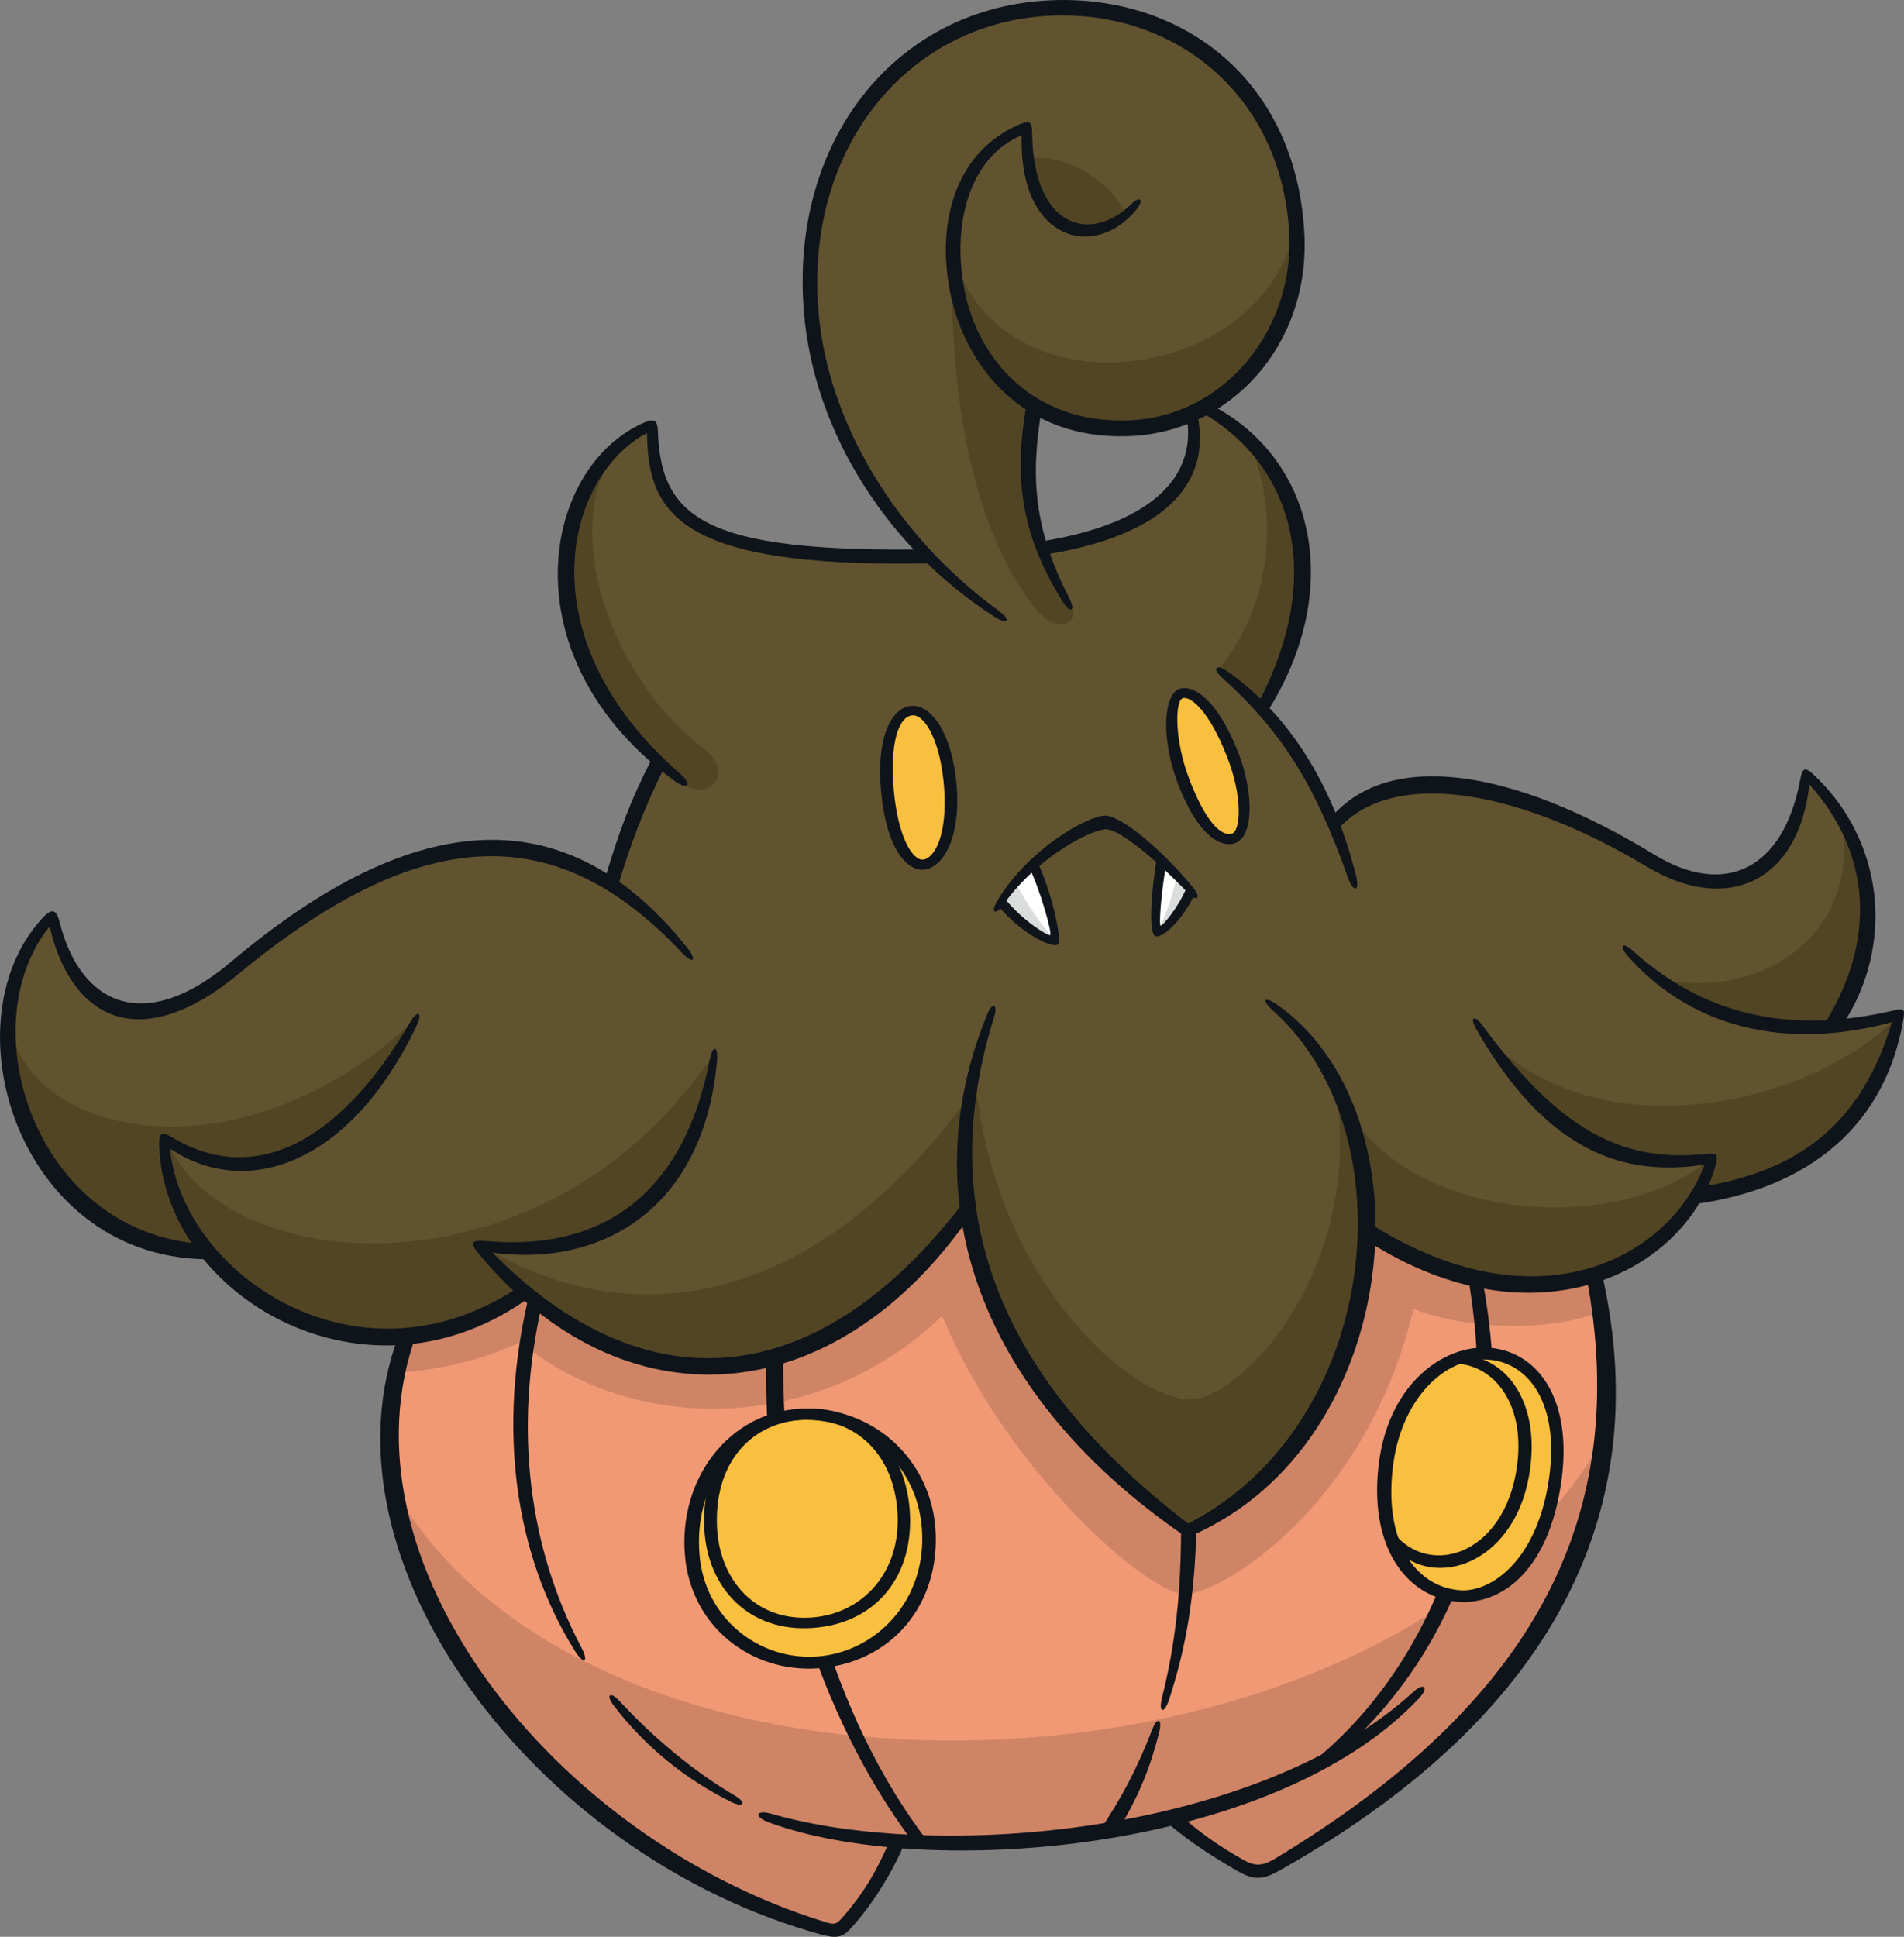 <?xml version="1.0" encoding="UTF-8"?>
<!-- Created with Inkscape (http://www.inkscape.org/) -->
<svg version="1.1" viewBox="0 0 97.682 99.352" xmlns="http://www.w3.org/2000/svg">
 <rect x="0" y="0" width="97.682" height="99.352" fill="#808080" stroke="none"/>
 <g transform="translate(-2.005 -1.987)">
  <path d="m83.798 67.319-9.045-4.062-47.726 1.855-4.222 5.432c-3.523 10.164 5.449 25.735 21.226 30.264 0.696 0.2 1.159 0.197 1.54-0.273 0.957-1.178 1.654-2.323 2.451-4.104 4.164 0.284 10.137-0.091 14.226-1.292 0.879 0.75 2.542 2.034 3.376 2.481 0.833 0.447 1.205 0.374 1.939-0.066 13.78-8.25 18.261-17.359 16.234-30.236" fill="#f19975"/>
  <path d="m66.763 38.36c4.26-7.763 1.296-13.851-3.655-15.761 1.126 4.676-3.038 7.838-13.024 7.897-10.74 0.064-14.613-0.965-14.61-6.745-6.318 2.84-5.709 12.102 0.39 17.272-1.018 1.924-1.798 4.083-2.465 6.29-5.487-3.811-12.671-1.528-19.489 4.416-3.843 3.351-8.001 3.001-9.227-2.808-4.216 4.041-2.632 16.435 7.909 17.188 3.665 4.879 11.315 6.009 16.37 2.054 5.857 5.74 15.871 5.611 22.688-4.311 0.849 6.887 5.991 13.172 11.316 16.613 3.49-1.44 9.278-6.551 9.142-15.343 6.338 4.544 14.68 2.993 17.005-1.983 5.221-0.412 9.425-3.757 10.337-9.145-0.816 0.273-2.243 0.53-3.409 0.548 2.716-4.058 2.357-9.338-1.278-12.857-0.804 4.881-4.014 6.919-7.476 4.745-8.121-5.099-14.371-5.151-16.847-2.135-0.937-2.107-2.191-4.388-3.676-5.933" fill="#61532f"/>
  <path d="m48.761 38.46c-0.939 0.079-1.498 2.004-1.298 3.813 0.202 1.809 0.879 4.203 1.947 4.092 1.069-0.111 1.629-2.714 1.391-4.412-0.238-1.697-1.015-3.58-2.041-3.494" fill="#f9bf3e"/>
  <path d="m62.535 37.574c-0.598 0.249-0.392 2.932 0.219 4.531 0.762 1.993 1.783 3.224 2.615 2.843 0.833-0.382 0.396-3.157-0.17-4.467-0.822-1.903-1.979-3.191-2.663-2.906" fill="#f9bf3e"/>
  <path d="m53.33 48.293c1.032 1.055 2.498 2.017 2.73 1.87 0.232-0.146-0.48-2.735-1.054-3.841-0.496 0.492-1.069 1.143-1.676 1.971" fill="#fff"/>
  <path d="m63.08 47.659c-0.448-0.499-0.85-0.956-1.455-1.511-0.235 1.156-0.442 3.476-0.191 3.612 0.182 0.099 1.187-1.018 1.646-2.101" fill="#fff"/>
  <g fill="#524524">
   <path d="m66.005 24.514c1.631 3.436 1.387 8.393-1.507 11.823 0.526 0.412 1.402 1.106 2.205 1.971 2.792-4.173 3.121-10.44-0.698-13.794"/>
   <path d="m33.615 25.088c-2.895 3.846-0.391 11.571 4.457 15.267 1.749 1.333 0.263 2.911-1.31 1.692-5.836-4.52-7.795-12.281-3.147-16.959"/>
   <path d="m2.506 54.55c1.025 5.895 11.965 8.057 20.745-0.221-2.814 5.776-8.05 9.476-12.81 6.141 0.026 1.472 0.355 3.58 2.08 5.501-4.466 0.313-10.427-4.42-10.016-11.421"/>
   <path d="m10.556 60.44c2.833 7.096 19.528 8.47 28.1-4.45-1.37 9.019-7.063 10.542-12.145 9.862 0.653 0.792 1.3 1.459 2.373 2.308-7.234 5.827-18.353 0.174-18.329-7.719"/>
   <path d="m26.853 65.976c7.439 4.405 16.738 3.28 24.798-7.636-0.264 1.765-0.206 3.344 0.015 5.538-7.793 10.525-17.53 10.636-24.812 2.099"/>
   <path d="m52.035 57.149c0.882 10.86 8.596 17.088 11.362 16.595 2.634-0.47 8.625-6.857 7.118-16.089 4.324 8.515-0.109 19.496-7.437 22.829-6.472-4.258-13.381-12.153-11.043-23.335"/>
   <path d="m71.109 58.827c3.266 5.789 13.8 6.636 18.674 2.598-1.62 6.623-10.541 8.654-17.567 3.629-0.087-1.993-0.439-4.006-1.107-6.226"/>
   <path d="m99.438 54.048c-4.414 4.65-15.46 7.134-21.212 1.082 2.158 3.862 6.882 7.446 11.556 6.295-0.135 0.511-0.24 1.045-0.667 1.766 5.772-0.473 9.733-4.609 10.323-9.143"/>
   <path d="m96.452 43.853c1.148 5.897-3.878 9.433-9.191 8.378 1.85 1.605 5.251 2.724 8.756 2.393 2.261-3.335 2.327-7.586 0.434-10.771"/>
  </g>
  <path d="m22.383 78.67c10.878 18.235 51.265 16.194 61.918-2.988-0.928 10.192-9.32 17.603-16.872 21.989-0.631 0.366-1.082 0.314-1.568 0.033-1.324-0.768-2.548-1.509-3.695-2.582-4.118 1.109-9.936 1.703-14.18 1.316-0.645 1.359-1.659 3.181-2.501 4.085-0.439 0.471-0.583 0.528-1.341 0.306-10.069-2.949-20.127-11.924-21.761-22.158" fill="#d08466"/>
  <path d="m51.613 64.13c-6.939 9.097-15.74 10.191-22.728 4.029-1.465 1.098-3.459 2.056-6.052 2.33l-0.518 1.92c1.991-0.125 4.131-0.537 6.397-1.568 5.681 4.697 15.239 4.818 21.625-1.357 3.396 8.115 10.491 14.111 12.334 14.273 1.842 0.162 9.487-4.538 11.852-14.625 2.96 1.147 7.121 1.107 9.506 0.18l-0.346-1.977c-2.637 0.887-6.777 0.778-11.468-2.283-0.531 5.701-2.251 11.919-9.139 15.43-4.463-2.414-9.995-8.86-11.465-16.354" fill="#d08466"/>
  <path d="m54.124 47.315c0.455 0.815 1.052 1.818 1.948 2.835-0.997-0.292-1.743-0.89-2.726-1.953z" fill="#dbdcdc"/>
  <path d="m62.385 46.901c-0.19 0.949-0.507 1.885-0.968 2.83 0.428-0.152 1.147-0.968 1.702-2.086z" fill="#dbdcdc"/>
  <g fill="#0f141b">
   <path d="m49.352 46.084c0.584-0.046 1.278-1.245 1.088-3.723-0.174-2.27-0.947-3.719-1.626-3.677-0.699 0.044-1.167 1.434-0.96 3.787 0.224 2.543 0.999 3.652 1.497 3.612m0.036 0.515c-0.823 0.065-1.917-1.023-2.186-4.082-0.234-2.657 0.512-4.252 1.575-4.319 1.067-0.067 2.114 1.531 2.314 4.144 0.198 2.583-0.681 4.177-1.704 4.257"/>
   <path d="m62.678 37.804c-0.384 0.128-0.443 2.101 0.346 4.164 0.947 2.474 1.77 2.937 2.202 2.776 0.411-0.154 0.557-1.821-0.262-3.925-0.936-2.401-1.894-3.147-2.287-3.015m-0.242 4.381c-0.884-2.31-0.735-4.589 0.083-4.863 0.711-0.238 1.955 0.549 3.025 3.294 0.748 1.919 0.83 4.248-0.168 4.619-0.673 0.251-1.875-0.268-2.94-3.05"/>
   <path d="m62.971 47.813c-1.757-1.84-3.575-3.293-4.225-3.287-0.781 0.021-3.504 1.413-5.231 3.823-0.458 0.64-0.727 0.471-0.32-0.2 1.611-2.65 4.633-4.325 5.505-4.324 0.829-0.008 2.99 1.811 4.542 3.726 0.412 0.509 0.148 0.702-0.271 0.262"/>
   <path d="m55.202 46.137c0.751 1.577 1.33 4.102 1.061 4.306-0.235 0.18-1.764-0.458-3.039-1.975l0.322-0.395c0.92 1.15 2.256 1.96 2.339 1.879 0.105-0.1-0.504-2.287-1.078-3.471z"/>
   <path d="m63.268 47.921c-0.663 1.374-1.725 2.287-2.022 2.07-0.284-0.208-0.226-2.054 0.121-4.047l0.447 0.485c-0.252 1.515-0.352 2.993-0.268 3.043 0.075 0.043 0.863-0.846 1.335-1.944z"/>
   <path d="m66.525 38.111c3.513-6.62 1.857-12.429-3.154-15.126 0.86 3.346-0.769 7.447-12.155 7.856-14.487 0.52-15.951-2.469-16.019-6.643-4.204 2.249-6.303 10.514 1.716 17.492 0.634 0.552 0.36 0.836-0.275 0.374-8.683-6.328-6.845-16.166-1.544-18.416 0.486-0.206 0.643-0.08 0.661 0.439 0.163 4.641 2.533 6.405 15.416 6.045 9.372-0.261 12.559-3.379 11.636-7.129-0.17-0.686 0.088-0.809 0.71-0.54 5.764 2.498 7.674 9.471 3.48 16.078z"/>
   <path d="m33.021 47.141c0.758-2.544 1.297-4.021 2.458-6.297l0.631 0.468c-1.027 2.046-1.8 4.081-2.42 6.191z"/>
   <path d="m12.983 66.583c-9.898 0.205-13.745-11.991-8.873-17.421 0.537-0.598 0.772-0.594 0.962 0.156 1.07 4.222 4.347 5.755 8.765 2.026 9.614-8.115 17.348-8.354 23.417-0.751 0.542 0.678 0.308 0.879-0.286 0.246-6.351-6.764-13.232-6.734-22.718 1.104-5.093 4.208-8.594 2.303-9.7-2.424-4.093 5.053-0.785 15.728 7.884 16.28z"/>
   <path d="m29.259 68.476c-8.435 6.197-18.879-8e-3 -19.087-7.755-0.017-0.662 0.167-0.692 0.67-0.389 3.917 2.363 8.345 0.697 12.21-5.918 0.381-0.651 0.657-0.505 0.333 0.176-3.379 7.109-8.702 8.956-12.66 6.318 0.656 6.525 9.75 12.638 17.987 7.034z"/>
   <path d="m51.69 64.486c-7.059 10.049-17.768 10.61-25.054 1.901-0.577-0.689-0.507-0.807 0.411-0.73 6.176 0.516 10.108-2.743 11.37-9.314 0.147-0.765 0.44-0.725 0.374 0.05-0.637 7.382-5.689 10.627-11.519 9.854 7.726 7.825 16.678 7.4 24.364-2.847z"/>
   <path d="m62.707 80.726c-10.262-7.07-14.037-17.022-10.044-26.734 0.251-0.609 0.549-0.495 0.352 0.134-3.079 9.86 0.078 18.459 9.95 26.016 9.816-5.045 11.411-19.994 4.351-26.309-0.625-0.559-0.452-0.783 0.232-0.297 7.99 5.678 6.41 22.517-4.413 27.226-0.165 0.071-0.262 0.079-0.429-0.036"/>
   <path d="m72.127 64.64c8.631 5.6 15.53 1.913 17.331-2.912-4.106 0.64-8.079-0.605-11.706-6.93-0.362-0.631-0.119-0.798 0.312-0.211 4.24 5.784 7.519 6.996 11.491 6.593 0.557-0.056 0.615 0.034 0.466 0.58-1.51 5.495-9.286 9.367-17.823 3.91z"/>
   <path d="m89.33 62.851c5.236-0.835 8.271-3.497 9.731-8.427-5.435 1.46-10.283 0.293-13.528-3.376-0.505-0.57-0.301-0.776 0.266-0.267 3.542 3.178 7.834 4.324 13.373 3.037 0.524-0.122 0.573-0.069 0.475 0.503-0.902 5.267-4.694 8.632-10.745 9.439z"/>
   <path d="m70.278 43.941c2.894-3.43 9.136-2.668 16.603 1.888 3.568 2.177 6.609 0.819 7.479-3.841 0.118-0.633 0.248-0.683 0.724-0.233 3.607 3.407 4.131 8.753 1.431 12.837l-0.985 0.042c2.813-4.431 2.448-8.906-0.697-12.405-0.552 4.98-4.201 6.685-8.3 4.237-7.201-4.3-13.362-4.938-15.963-1.849z"/>
   <path d="m71.137 46.95c-1.6-4.538-3.321-7.407-6.381-10.146-0.599-0.537-0.386-0.814 0.268-0.347 3.026 2.155 5.326 5.634 6.536 10.385 0.234 0.917-0.114 0.986-0.423 0.108"/>
   <path d="m48.478 96.388c-0.659 1.613-1.706 3.297-2.836 4.534-0.401 0.439-0.712 0.518-1.501 0.302-14.688-4.019-26.113-19.272-21.646-30.824l0.874 0.021c-4.23 11.56 6.996 25.858 20.96 30.156 0.466 0.144 0.572 0.142 0.882-0.211 1.178-1.344 1.829-2.523 2.49-4.069z"/>
   <path d="m84.181 67.277c2.97 13.014-3.358 23.246-16.53 30.66-0.845 0.475-1.289 0.532-2.186 0.012-1.525-0.884-2.673-1.662-3.833-2.675l0.827-0.254c1.071 0.944 1.978 1.606 3.332 2.37 0.528 0.298 0.909 0.371 1.613-0.052 13.277-7.992 18.328-17.527 15.99-29.884z"/>
   <path d="m39.512 94.418c-2.325-1.148-4.387-2.81-6.018-4.936-0.426-0.556-0.187-0.757 0.289-0.243 1.727 1.867 3.795 3.611 5.911 4.849 0.656 0.384 0.439 0.637-0.182 0.33"/>
   <path d="m29.806 68.893c-1.467 6.484-0.651 12.527 2.021 17.594 0.411 0.779 0.126 0.914-0.325 0.191-3.098-4.955-4.008-11.407-2.339-18.321z"/>
   <path d="m41.448 95.47c-0.794-0.292-0.672-0.676 0.139-0.441 8.413 2.444 24.85 1.116 32.929-6.254 0.559-0.51 0.81-0.224 0.291 0.329-7.42 7.901-25.239 9.36-33.359 6.366"/>
   <path d="m78.047 67.559c1.984 10.556-1.306 19.037-7.245 24.295l-2.221 1.111c6.64-4.853 10.725-14.3 8.717-25.605z"/>
   <path d="m48.792 96.409c-4.716-6.305-7.701-15.503-7.471-24.845l0.863-0.18c-0.098 9.411 2.596 18.765 7.395 25.031z"/>
   <path d="m58.432 95.888c1.091-1.672 1.83-2.975 2.692-5.194 0.249-0.64 0.523-0.545 0.357 0.121-0.544 2.179-1.197 3.513-2.048 4.959z"/>
   <path d="m63.384 80.353c-0.08 3.437-0.493 6.037-1.396 8.803-0.254 0.778-0.568 0.715-0.364-0.1 0.697-2.785 0.971-5.439 0.974-8.693z"/>
  </g>
  <path d="m55.096 22.768c-0.789 3.797 0.049 7.719 1.776 10.161 0.884 1.249-0.723 2.586-3.593 0.697-4.191-2.758-9.521-9.218-9.779-16.918-0.257-7.683 5.098-13.976 12.136-14.296 7.226-0.329 12.769 4.824 12.943 11.805 0.2 8.004-8.213 11.808-13.483 8.55" fill="#61532f"/>
  <path d="m39.413 76.191c-3.862 3.776-1.65 11.731 4.47 11.124 6.439-0.639 7.869-8.839 2.563-12.16 3.373 3.59 2.214 9.721-2.784 10.065-4.997 0.344-6.463-5.504-4.249-9.029" fill="#f9bf3e"/>
  <path d="m73.463 81.152c1.099 3.205 6.553 4.984 8.077-2.853 1.091-5.612-2.173-7.711-4.702-6.773 2.724 0.333 3.924 3.377 3.304 6.267-1.02 4.755-4.791 5.003-6.68 3.36" fill="#f9bf3e"/>
  <g fill="#524524">
   <path d="m50.839 16.428c2e-3 6.663 1.295 13.259 4.452 16.961 0.989 1.159 2.337 0.52 1.543-0.624-2.043-2.944-2.361-7.098-1.74-10.024-2.45-1.873-3.461-3.392-4.255-6.313"/>
   <path d="m54.86 10.116c1.695-0.284 4.147 1.128 4.874 2.825-1.592 1.458-4.621 1.205-4.874-2.825"/>
   <path d="m50.88 14.944c2.305 8.48 15.818 6.834 17.557-1.221 0.408 6.03-3.337 9.425-7.995 10.043-4.658 0.618-8.985-1.976-9.563-8.822"/>
  </g>
  <path d="m42.934 74.485c-2.694 0.234-4.731 2.648-4.417 6.089 0.243 2.662 2.072 4.931 5.384 4.625 3.311-0.306 4.504-3.061 4.487-5.506-0.025-3.525-2.725-5.444-5.453-5.208" fill="#f9bf3e"/>
  <path d="m76.936 71.566c-3.387 0.67-4.755 6.437-3.438 9.717 3.005 2.097 6.002-0.083 6.607-3.451 0.605-3.368-0.621-5.74-3.169-6.266" fill="#f9bf3e"/>
  <g fill="#0f141b">
   <path d="m43.912 86.962c3.012-0.208 5.672-2.871 5.389-6.571-0.268-3.515-3.235-5.764-6.345-5.557-2.613 0.174-5.403 2.846-5.064 6.911 0.275 3.281 3.074 5.419 6.019 5.216m0.052 0.607c-3.44 0.237-6.514-2.167-6.818-5.791-0.336-4.011 2.323-7.28 5.761-7.51 3.876-0.259 6.82 2.604 7.087 6.093 0.299 3.912-2.256 6.947-6.03 7.207"/>
   <path d="m43.668 84.958c2.591-0.189 4.608-2.337 4.377-5.466-0.234-3.152-2.421-4.909-5.088-4.657-2.443 0.235-4.343 2.201-4.162 5.561 0.143 2.645 1.968 4.776 4.873 4.563m0.047 0.535c-3.286 0.24-5.412-2.048-5.574-5.057-0.198-3.674 1.933-5.894 4.766-6.167 3.293-0.325 5.53 1.928 5.77 5.183 0.243 3.287-1.645 5.799-4.963 6.042"/>
   <path d="m73.494 77.026c-0.565 4.059 1.15 6.355 3.395 6.534 1.581 0.126 3.861-1.46 4.534-5.393 0.673-3.936-0.837-6.096-2.789-6.404-2.341-0.374-4.666 1.863-5.139 5.264m3.338 7.13c-2.782-0.217-4.662-2.98-4.068-7.251 0.57-4.094 3.525-6.131 5.96-5.748 2.399 0.38 4.054 2.933 3.321 7.219-0.793 4.637-3.367 5.922-5.213 5.779"/>
   <path d="m73.143 80.037c1.544 2.974 5.796 2.114 6.631-2.473 0.715-3.925-1.603-6.185-4.061-5.517l1.295-0.539c2.319 0.069 4.109 2.513 3.434 6.227-0.823 4.519-4.838 5.776-6.838 3.729z"/>
   <path d="m55.443 22.996c-0.606 3.619-0.338 6.24 1.426 9.689 0.332 0.648 0.051 0.79-0.319 0.201-2.145-3.412-2.581-6.383-1.853-10.274z"/>
   <path d="m53.021 33.623c-5.343-3.421-9.273-9.345-9.778-15.69-0.694-8.723 4.646-15.43 12.389-15.916 6.861-0.431 12.862 3.941 13.291 11.943 0.306 5.698-3.759 10.184-8.953 10.397-5.557 0.234-8.499-3.678-9.229-7.424-0.696-3.572 0.282-7.175 3.595-8.577 0.469-0.198 0.612-0.135 0.62 0.441 0.07 4.975 3.058 5.647 5.088 3.662 0.445-0.436 0.672-0.248 0.289 0.242-2.035 2.6-6.063 1.792-5.912-3.778-2.754 1.161-3.57 4.684-2.938 7.93 0.697 3.582 3.555 6.9 8.457 6.694 4.939-0.198 8.468-4.705 8.205-9.593-0.382-7.127-5.933-11.558-12.464-11.148-7.183 0.45-12.35 6.812-11.692 15.079 0.46 5.781 4.004 11.604 9.249 15.43 0.686 0.501 0.45 0.735-0.218 0.308"/>
  </g>
 </g>
</svg>
